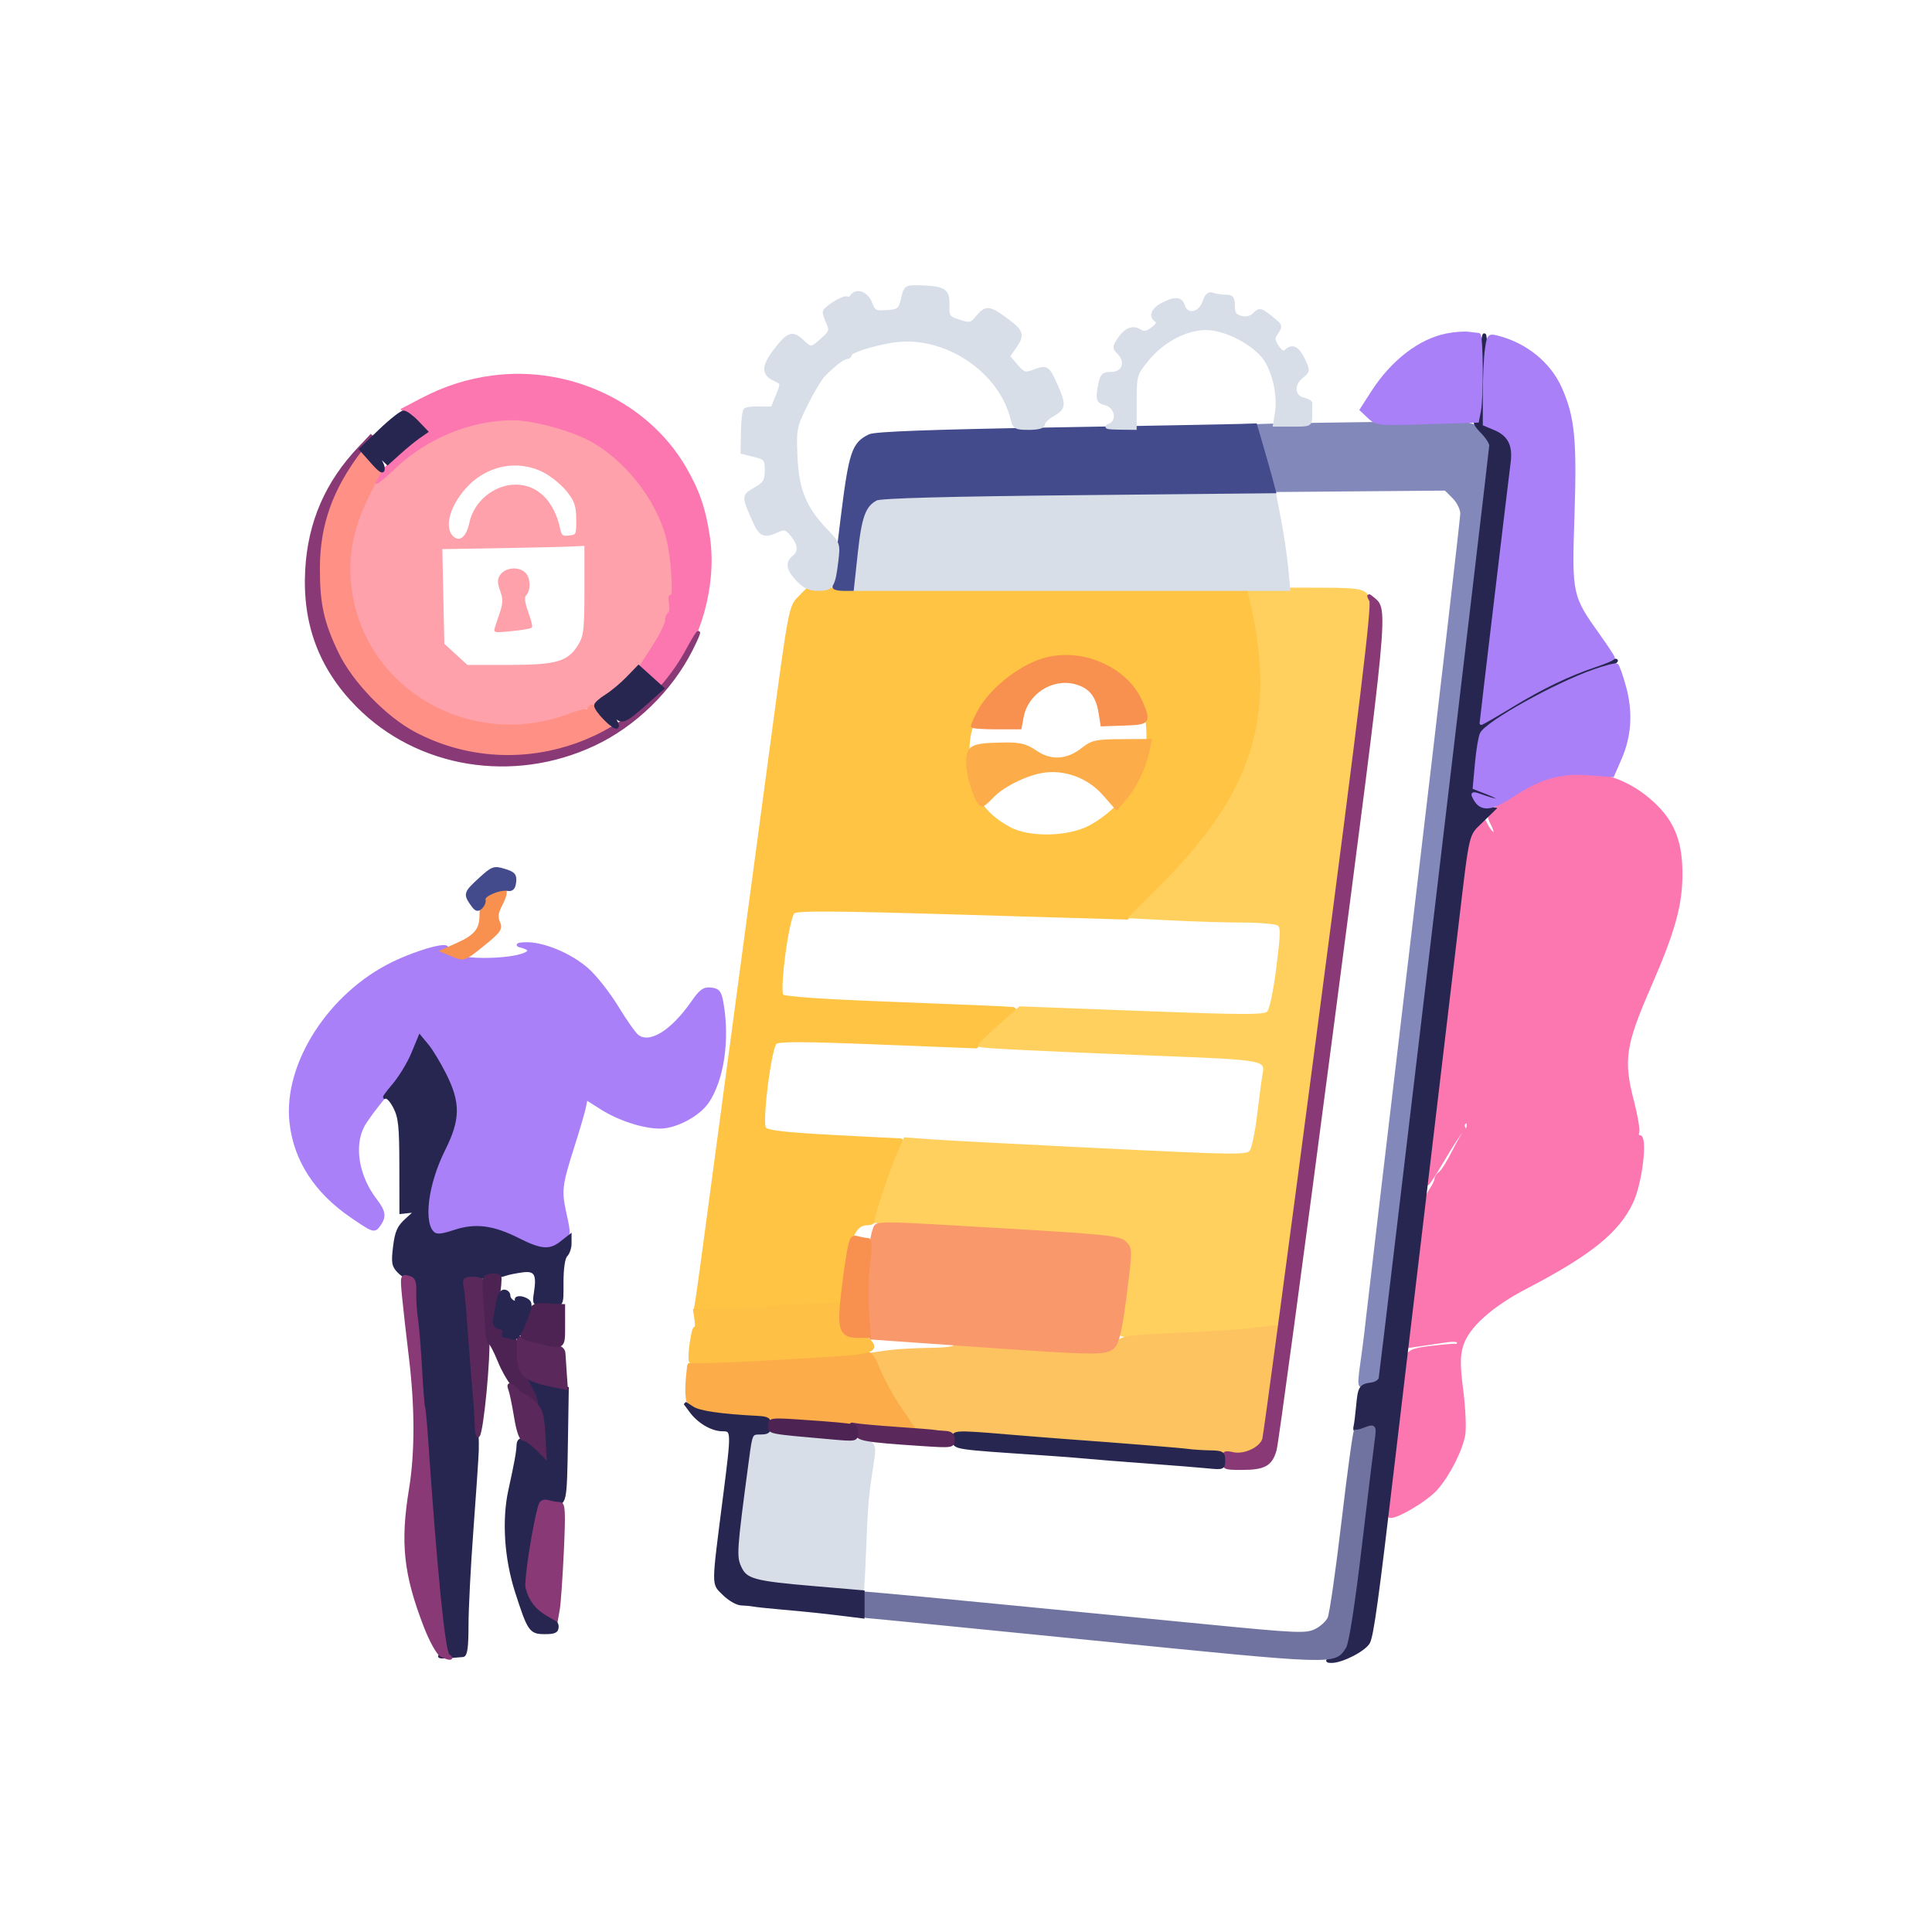 <?xml version="1.0" encoding="utf-8"?>
<!DOCTYPE svg PUBLIC "-//W3C//DTD SVG 20010904//EN" "http://www.w3.org/TR/2001/REC-SVG-20010904/DTD/svg10.dtd">
<svg version="1.0" xmlns="http://www.w3.org/2000/svg" width="600pt" height="600pt" viewBox="0 0 600 600" style="background-color:#FFFFFF" preserveAspectRatio="xMidYMid meet">
<g fill="#FFC444FF" stroke="#FFC444FF">
<path d="M 248.133 185.750 C 245.499 188.420 245.269 189.628 240.197 227.500 C 237.325 248.950 233.423 277.975 231.528 292.000 C 229.633 306.025 225.595 336.175 222.556 359.000 C 219.517 381.825 216.778 401.963 216.470 403.750 L 215.909 407.000 221.705 407.012 C 224.892 407.018 235.020 406.486 244.211 405.828 L 260.922 404.632 261.428 402.066 C 261.707 400.655 262.407 395.927 262.984 391.561 C 264.104 383.081 265.847 380.000 269.523 380.000 C 271.373 380.000 272.011 379.021 273.409 374.038 C 274.329 370.759 276.388 364.909 277.984 361.038 C 280.342 355.321 280.600 354.000 279.358 354.000 C 278.517 354.000 268.980 353.521 258.164 352.935 C 243.658 352.149 238.220 351.509 237.432 350.493 C 236.108 348.786 239.024 325.576 240.783 323.817 C 241.664 322.936 249.329 322.950 272.561 323.872 L 303.178 325.088 309.787 319.294 C 314.990 314.732 315.981 313.442 314.448 313.225 C 313.376 313.074 297.086 312.374 278.246 311.671 C 255.922 310.837 243.601 310.001 242.871 309.271 C 241.476 307.876 244.505 285.152 246.336 283.269 C 247.283 282.295 258.216 282.356 298.787 283.562 L 350.041 285.085 355.142 280.792 C 357.947 278.432 363.311 273.028 367.061 268.785 C 390.656 242.083 396.115 221.778 388.849 187.750 L 387.834 183.000 319.340 183.000 L 250.846 183.000 248.133 185.750 M 340.142 205.161 C 345.174 206.668 351.499 212.134 354.255 217.357 C 357.331 223.188 357.295 233.630 354.175 240.500 C 351.320 246.787 344.981 253.385 338.500 256.815 C 331.779 260.372 319.656 260.619 313.500 257.324 C 304.572 252.545 300.537 245.593 300.545 235.000 C 300.549 228.848 301.022 226.602 303.176 222.500 C 307.524 214.217 315.425 207.553 324.000 204.935 C 327.847 203.761 335.842 203.872 340.142 205.161 "/></g>
<g fill="#FFD05EFF" stroke="#FFD05EFF">
<path d="M 388.330 185.250 C 394.185 209.344 392.865 227.528 383.995 244.967 C 379.241 254.316 371.276 264.724 361.059 274.941 L 351.294 284.706 363.897 285.349 C 370.829 285.703 380.775 286.001 386.000 286.011 C 391.225 286.022 396.162 286.450 396.972 286.962 C 398.267 287.780 398.254 289.418 396.866 300.516 C 395.920 308.086 394.730 313.692 393.894 314.519 C 392.709 315.692 386.826 315.684 354.657 314.467 L 316.813 313.036 310.412 318.690 C 306.892 321.800 304.145 324.478 304.308 324.641 C 304.714 325.048 322.730 325.942 359.826 327.398 C 393.490 328.719 393.505 328.722 392.539 334.000 C 392.287 335.375 391.559 340.875 390.921 346.223 C 390.282 351.571 389.206 356.704 388.529 357.630 C 387.377 359.205 384.430 359.173 342.399 357.125 C 317.705 355.922 293.798 354.665 289.273 354.333 L 281.045 353.729 278.936 358.614 C 276.320 364.674 271.637 378.990 272.134 379.411 C 272.335 379.582 289.365 380.687 309.977 381.866 C 344.040 383.814 347.630 384.185 349.387 385.943 C 351.272 387.828 351.279 388.185 349.660 400.325 C 348.747 407.172 348.000 413.331 348.000 414.011 C 348.000 414.968 351.351 415.103 362.750 414.606 C 390.801 413.384 398.936 412.323 397.541 410.067 C 397.223 409.552 397.393 407.188 397.919 404.815 C 398.445 402.442 400.466 388.350 402.410 373.500 C 404.355 358.650 410.472 312.075 416.005 270.000 C 421.538 227.925 426.123 192.041 426.194 190.257 C 426.269 188.373 425.563 186.174 424.507 185.007 C 422.820 183.144 421.442 183.000 405.237 183.000 L 387.783 183.000 388.330 185.250 "/></g>
<g fill="#FC77B0FF" stroke="#FC77B0FF">
<path d="M 482.000 240.885 C 477.382 242.387 470.534 246.214 466.256 249.682 C 462.053 253.091 462.027 253.152 463.532 256.062 C 464.368 257.678 464.606 259.000 464.061 259.000 C 463.516 259.000 462.559 258.044 461.933 256.875 L 460.796 254.750 458.328 257.217 C 455.955 259.591 455.614 261.745 449.430 313.509 C 445.893 343.112 443.136 367.469 443.303 367.636 C 443.470 367.804 445.833 364.137 448.554 359.488 C 451.274 354.840 453.864 351.028 454.309 351.018 C 454.754 351.008 454.859 350.581 454.543 350.069 C 454.226 349.557 454.425 348.856 454.984 348.510 C 455.543 348.165 456.000 348.557 456.000 349.382 C 456.000 350.207 455.609 351.124 455.130 351.420 C 454.652 351.715 452.969 354.554 451.390 357.729 C 449.812 360.903 447.954 363.860 447.260 364.300 C 446.567 364.740 446.000 365.570 446.000 366.145 C 446.000 366.721 445.173 368.386 444.163 369.846 C 442.786 371.834 441.768 377.391 440.101 392.000 C 438.878 402.725 437.620 413.012 437.306 414.860 L 436.736 418.220 440.868 417.610 C 443.141 417.275 446.800 416.735 449.000 416.412 C 451.576 416.034 453.000 416.212 453.000 416.912 C 453.000 417.510 452.663 417.921 452.250 417.825 C 451.838 417.729 448.427 418.010 444.672 418.450 C 439.052 419.108 437.695 419.626 437.003 421.375 C 435.784 424.458 430.672 470.005 431.457 470.790 C 432.576 471.909 442.840 465.947 446.009 462.337 C 449.767 458.057 453.624 450.523 454.530 445.690 C 454.912 443.656 454.651 437.497 453.951 432.004 C 452.933 424.011 452.927 421.186 453.923 417.861 C 455.680 411.999 462.928 405.463 474.140 399.631 C 493.867 389.370 502.610 382.277 506.793 373.141 C 509.568 367.080 511.224 353.000 509.163 353.000 C 508.558 353.000 508.295 352.395 508.579 351.656 C 508.862 350.916 508.125 346.572 506.941 342.002 C 503.636 329.255 504.337 324.514 512.189 306.500 C 519.766 289.115 522.000 281.114 522.000 271.364 C 522.000 261.981 519.796 255.954 514.388 250.546 C 507.900 244.058 500.107 240.568 491.500 240.295 C 487.650 240.172 483.375 240.438 482.000 240.885 "/></g>
<g fill="#FEA1ABFF" stroke="#FEA1ABFF">
<path d="M 148.131 131.541 C 138.145 133.708 129.844 138.133 122.072 145.432 C 118.226 149.044 115.293 152.000 115.554 152.000 C 115.815 152.000 114.882 153.733 113.480 155.851 C 112.031 158.041 110.233 163.107 109.310 167.601 C 106.080 183.328 110.879 199.040 122.449 210.627 C 143.293 231.498 177.147 230.185 197.643 207.712 C 204.048 200.689 206.582 195.522 208.167 186.250 C 212.415 161.407 194.992 136.921 169.174 131.449 C 161.025 129.722 156.420 129.742 148.131 131.541 M 182.000 183.132 C 182.000 195.555 181.756 197.658 179.984 200.526 C 176.654 205.914 172.980 207.000 158.084 207.000 L 144.971 207.000 141.235 203.579 L 137.500 200.159 137.178 185.103 L 136.857 170.047 154.678 169.749 C 164.480 169.585 174.638 169.349 177.250 169.225 L 182.000 169.000 182.000 183.132 M 168.980 146.250 C 171.402 147.488 174.742 150.207 176.402 152.293 C 178.866 155.391 179.427 157.040 179.460 161.293 C 179.498 166.225 179.357 166.517 176.785 166.813 C 174.509 167.075 173.973 166.671 173.474 164.313 C 171.710 155.989 166.746 151.011 160.200 151.004 C 153.705 150.996 147.590 156.012 146.254 162.440 C 145.293 167.066 142.917 169.006 140.584 167.070 C 137.317 164.358 138.903 157.457 144.174 151.454 C 150.648 144.081 160.634 141.986 168.980 146.250 "/></g>
<g fill="#A980F8FF" stroke="#A980F8FF">
<path d="M 161.500 293.713 C 168.395 295.372 161.554 297.986 150.297 297.994 C 142.979 298.000 137.578 296.492 138.658 294.744 C 139.948 292.657 130.142 295.280 122.111 299.171 C 102.488 308.677 88.501 330.380 90.384 348.399 C 91.609 360.119 98.001 370.055 109.271 377.755 C 115.921 382.299 116.232 382.403 117.590 380.547 C 119.565 377.845 119.364 376.344 116.531 372.629 C 110.989 365.364 109.404 355.991 112.653 349.700 C 113.562 347.940 116.788 343.575 119.823 340.000 C 122.858 336.425 126.525 330.895 127.973 327.711 L 130.606 321.923 133.850 326.440 C 142.356 338.285 143.329 345.886 137.765 357.024 C 132.389 367.784 130.892 380.005 134.575 383.062 C 135.589 383.904 137.218 383.756 141.082 382.473 C 147.621 380.301 153.047 380.985 160.959 384.979 C 168.105 388.587 171.051 388.756 174.381 385.750 C 176.864 383.508 176.868 383.476 175.446 377.000 C 173.841 369.692 174.027 368.159 178.057 355.500 C 179.633 350.550 181.170 345.276 181.473 343.779 L 182.023 341.059 186.762 344.064 C 192.239 347.539 199.789 350.000 204.970 350.000 C 209.918 350.000 217.019 346.199 219.751 342.088 C 224.397 335.098 226.174 322.824 224.181 311.500 C 223.588 308.134 223.056 307.451 220.826 307.192 C 218.673 306.942 217.614 307.693 215.183 311.192 C 208.673 320.565 201.737 324.787 197.864 321.735 C 196.964 321.026 194.129 316.989 191.564 312.764 C 188.999 308.539 184.851 303.278 182.347 301.074 C 177.130 296.482 168.630 292.947 163.212 293.116 C 161.095 293.182 160.359 293.439 161.500 293.713 "/></g>
<g fill="#D7DEE8FF" stroke="#D7DEE8FF">
<path d="M 298.328 153.959 C 273.863 154.485 273.089 154.564 270.730 156.781 C 268.095 159.260 266.481 165.192 265.436 176.250 L 264.798 183.000 332.500 183.000 L 400.202 183.000 399.557 176.250 C 399.202 172.538 398.195 165.788 397.319 161.250 L 395.726 153.000 359.613 153.209 C 339.751 153.324 312.173 153.661 298.328 153.959 "/></g>
<g fill="#FDC360FF" stroke="#FDC360FF">
<path d="M 388.000 413.013 C 384.425 413.425 374.086 414.085 365.025 414.479 C 349.366 415.159 348.439 415.314 346.322 417.597 C 344.591 419.465 343.069 420.000 339.485 420.000 C 335.134 420.000 311.127 418.496 300.737 417.572 C 297.963 417.325 296.213 417.535 296.546 418.074 C 296.878 418.611 293.627 419.037 288.809 419.088 C 284.239 419.136 278.383 419.473 275.795 419.838 L 271.090 420.500 273.512 426.443 C 276.036 432.637 282.618 442.949 284.445 443.572 C 286.169 444.160 377.012 451.003 383.076 451.001 C 391.678 450.999 392.349 449.835 394.895 430.500 C 397.371 411.706 397.359 411.962 395.750 412.131 C 395.063 412.204 391.575 412.600 388.000 413.013 "/></g>
<g fill="#8288BAFF" stroke="#8288BAFF">
<path d="M 412.750 131.749 C 400.238 131.908 390.017 132.142 390.037 132.269 C 390.058 132.396 391.338 136.956 392.883 142.402 L 395.692 152.304 422.323 152.084 L 448.954 151.863 451.477 154.386 C 452.888 155.797 454.000 158.062 454.000 159.525 C 454.000 160.963 447.500 216.896 439.556 283.820 C 431.612 350.744 424.902 407.525 424.645 410.000 C 424.388 412.475 423.913 416.413 423.589 418.750 C 421.832 431.431 421.778 430.765 424.525 430.240 C 427.113 429.745 428.254 428.588 428.705 426.000 C 428.849 425.175 436.659 360.150 446.061 281.500 C 461.088 155.788 462.991 138.200 461.797 136.014 C 459.566 131.929 456.424 131.010 445.500 131.245 C 440.000 131.364 425.263 131.590 412.750 131.749 "/></g>
<g fill="#272650FF" stroke="#272650FF">
<path d="M 128.153 327.344 C 126.924 330.309 124.249 334.689 122.209 337.076 C 120.169 339.464 118.988 341.118 119.585 340.752 C 120.207 340.370 121.488 341.668 122.585 343.793 C 124.209 346.938 124.503 349.700 124.521 362.000 L 124.543 376.500 127.021 376.227 C 129.464 375.958 129.454 375.995 126.379 378.727 C 123.831 380.991 123.131 382.545 122.565 387.186 C 121.961 392.141 122.137 393.137 123.936 394.936 C 125.071 396.071 126.653 397.000 127.451 397.000 C 128.511 397.000 128.869 398.146 128.780 401.250 C 128.713 403.588 128.945 407.300 129.296 409.500 C 129.647 411.700 130.222 418.675 130.574 425.000 C 130.925 431.325 131.346 436.725 131.509 437.000 C 131.671 437.275 132.083 441.550 132.423 446.500 C 133.324 459.597 134.895 479.229 136.501 497.470 C 137.504 508.866 137.596 513.631 136.823 514.109 C 135.887 514.688 137.156 514.688 143.750 514.110 C 144.652 514.031 145.000 511.424 145.002 504.750 C 145.003 499.663 145.676 486.500 146.497 475.500 C 147.319 464.500 148.081 453.250 148.190 450.500 C 148.386 445.555 147.290 427.834 146.490 423.000 C 146.262 421.625 145.803 416.000 145.471 410.500 C 145.138 405.000 144.640 399.713 144.365 398.750 C 143.967 397.358 144.544 396.960 147.183 396.805 C 154.140 396.397 155.544 396.241 157.000 395.714 C 157.825 395.415 160.144 394.942 162.154 394.664 C 166.346 394.082 167.262 395.611 166.295 401.573 C 165.796 404.645 165.985 405.016 168.119 405.152 C 174.959 405.590 174.500 406.084 174.500 398.283 C 174.500 393.881 174.983 390.625 175.750 389.855 C 176.438 389.165 177.000 387.532 177.000 386.227 L 177.000 383.855 174.365 385.927 C 170.794 388.736 168.012 388.539 160.959 384.979 C 153.047 380.985 147.621 380.301 141.082 382.473 C 137.218 383.756 135.589 383.904 134.575 383.062 C 130.892 380.005 132.389 367.784 137.765 357.024 C 142.495 347.556 142.564 342.559 138.089 333.666 C 136.383 330.275 133.952 326.252 132.687 324.727 L 130.387 321.953 128.153 327.344 "/></g>
<g fill="#272650FF" stroke="#272650FF">
<path d="M 459.850 117.167 C 459.621 125.779 459.109 130.464 458.370 130.710 C 457.733 130.922 458.496 132.343 460.120 133.966 C 461.704 135.550 463.000 137.514 463.000 138.330 C 463.000 139.616 429.294 423.998 428.667 428.000 C 428.538 428.825 427.322 429.651 425.966 429.836 C 422.528 430.305 422.185 430.838 421.670 436.500 C 421.421 439.250 421.055 442.175 420.858 443.000 C 420.479 444.588 421.072 444.664 424.855 443.514 C 427.108 442.830 427.183 442.965 426.591 446.649 C 426.251 448.767 424.426 463.652 422.535 479.726 C 420.644 495.800 418.613 509.854 418.023 510.957 C 417.433 512.060 415.724 513.628 414.225 514.441 C 411.934 515.684 411.819 515.923 413.500 515.938 C 416.713 515.967 423.739 512.356 424.980 510.037 C 426.109 507.928 427.710 496.320 432.503 455.500 C 433.859 443.950 436.096 425.050 437.473 413.500 C 438.851 401.950 440.191 390.700 440.451 388.500 C 442.159 374.068 450.484 303.873 452.548 286.500 C 455.966 257.729 455.561 259.424 460.063 255.055 L 464.014 251.220 461.536 250.598 C 460.173 250.256 458.588 249.099 458.015 248.028 C 457.004 246.140 457.102 246.125 461.142 247.550 C 466.696 249.510 467.522 248.437 462.100 246.307 L 457.845 244.636 458.529 236.568 C 458.905 232.131 459.444 228.119 459.726 227.653 C 461.586 224.577 484.232 212.181 494.803 208.451 C 501.616 206.047 504.358 204.281 499.500 205.425 C 493.052 206.944 479.436 213.146 469.950 218.884 C 458.929 225.551 459.426 225.767 460.974 215.000 C 461.488 211.425 462.623 202.200 463.497 194.500 C 464.371 186.800 466.206 171.455 467.576 160.401 C 470.390 137.675 470.196 136.015 464.392 133.247 L 460.738 131.505 461.233 117.752 C 461.505 110.189 461.384 104.000 460.964 104.000 C 460.544 104.000 460.043 109.925 459.850 117.167 "/></g>
<g fill="#F9986BFF" stroke="#F9986BFF">
<path d="M 271.553 381.723 C 269.948 385.904 268.664 403.909 269.565 409.595 L 270.500 415.500 301.500 417.678 C 341.068 420.457 343.514 420.486 345.796 418.204 C 347.136 416.864 348.054 412.784 349.416 402.103 C 351.196 388.155 351.195 387.751 349.371 385.941 C 347.709 384.292 343.619 383.855 312.847 382.042 C 270.710 379.559 272.378 379.572 271.553 381.723 "/></g>
<g fill="#434B8CFF" stroke="#434B8CFF">
<path d="M 326.000 133.258 C 289.130 133.889 271.751 134.535 270.090 135.337 C 264.960 137.813 264.096 140.442 261.496 161.514 C 260.139 172.506 259.023 181.838 259.015 182.250 C 259.007 182.663 260.277 183.000 261.837 183.000 L 264.674 183.000 265.891 171.750 C 267.126 160.331 268.369 156.943 272.047 154.975 C 273.429 154.235 293.845 153.685 334.923 153.281 L 395.751 152.682 394.801 149.091 C 394.279 147.116 392.966 142.463 391.883 138.750 L 389.915 132.000 384.708 132.171 C 381.843 132.265 355.425 132.754 326.000 133.258 "/></g>
<g fill="#A980F8FF" stroke="#A980F8FF">
<path d="M 461.634 108.654 C 461.285 111.198 461.000 117.437 461.000 122.518 L 461.000 131.757 464.077 133.032 C 468.720 134.955 470.370 138.142 469.635 143.768 C 468.949 149.023 460.000 224.112 460.000 224.613 C 460.000 224.787 464.116 222.422 469.146 219.357 C 478.926 213.399 487.293 209.380 495.750 206.579 C 498.638 205.622 501.000 204.595 501.000 204.297 C 501.000 203.998 498.946 200.875 496.434 197.356 C 487.755 185.193 487.655 184.724 488.471 160.081 C 489.249 136.603 488.557 129.568 484.594 120.630 C 481.158 112.882 473.735 106.875 464.884 104.678 C 462.403 104.063 462.235 104.268 461.634 108.654 "/></g>
<g fill="#D7DEE8FF" stroke="#D7DEE8FF">
<path d="M 280.317 92.750 C 279.499 96.232 279.151 96.521 275.454 96.796 C 271.824 97.066 271.372 96.824 270.323 94.046 C 269.170 90.991 265.840 89.832 264.490 92.016 C 264.144 92.575 263.524 92.824 263.110 92.568 C 262.110 91.950 256.000 95.705 256.000 96.938 C 256.000 97.470 256.509 99.023 257.131 100.388 C 258.130 102.580 257.925 103.167 255.381 105.404 C 251.877 108.484 251.895 108.482 249.230 106.000 C 246.097 103.081 244.841 103.478 240.853 108.651 C 236.912 113.760 236.847 116.154 240.604 117.865 C 242.977 118.947 243.000 119.065 241.519 122.609 C 240.683 124.608 240.000 126.390 240.000 126.569 C 240.000 126.748 238.220 126.823 236.044 126.736 C 233.868 126.650 231.775 126.892 231.392 127.275 C 231.009 127.658 230.651 130.788 230.598 134.230 L 230.500 140.488 234.250 141.420 C 237.745 142.289 238.000 142.606 238.000 146.078 C 238.000 149.271 237.503 150.096 234.515 151.859 C 230.750 154.080 230.752 154.009 234.172 161.750 C 236.149 166.224 237.317 166.724 241.424 164.853 C 243.618 163.853 244.197 164.013 245.937 166.103 C 248.337 168.984 248.527 171.318 246.500 173.000 C 244.303 174.823 244.653 176.812 247.747 180.090 C 249.804 182.269 251.409 183.000 254.140 183.000 C 258.340 183.000 258.918 182.107 259.864 174.161 C 260.486 168.937 260.413 168.732 256.413 164.564 C 249.913 157.791 247.571 151.996 247.152 141.651 C 246.809 133.192 246.950 132.487 250.333 125.651 C 252.279 121.718 254.745 117.600 255.813 116.500 C 258.894 113.327 261.939 111.000 263.011 111.000 C 263.555 111.000 264.000 110.621 264.000 110.158 C 264.000 109.154 270.728 106.976 277.000 105.950 C 293.029 103.328 310.662 114.792 314.377 130.250 C 314.976 132.743 315.458 133.000 319.519 133.000 C 322.434 133.000 324.002 132.563 324.006 131.750 C 324.010 131.063 325.360 129.733 327.006 128.797 C 330.546 126.782 330.656 125.738 327.972 119.669 C 325.481 114.038 325.071 113.770 321.188 115.235 C 318.321 116.317 317.893 116.186 315.603 113.521 L 313.123 110.636 315.062 107.913 C 317.817 104.043 317.484 102.913 312.503 99.250 C 307.200 95.350 306.185 95.261 303.538 98.467 C 301.654 100.747 301.226 100.845 297.868 99.759 C 294.460 98.657 294.244 98.339 294.368 94.604 C 294.517 90.122 293.149 89.287 285.349 89.100 C 281.350 89.004 281.167 89.137 280.317 92.750 "/></g>
<g fill="#FC77B0FF" stroke="#FC77B0FF">
<path d="M 153.161 117.084 C 145.284 118.096 138.178 120.364 130.855 124.205 L 125.211 127.166 128.855 130.592 L 132.500 134.018 129.500 136.195 C 125.707 138.948 118.147 146.841 116.767 149.488 C 116.190 150.594 118.610 148.743 122.145 145.372 C 132.242 135.746 145.905 130.067 159.090 130.017 C 165.920 129.992 178.748 133.603 184.753 137.242 C 196.311 144.247 205.675 157.284 207.922 169.500 C 209.166 176.259 209.560 186.214 208.546 185.266 C 208.095 184.845 207.953 185.748 208.229 187.274 C 208.506 188.799 208.342 190.289 207.866 190.583 C 207.390 190.877 207.000 191.922 207.000 192.904 C 207.000 193.886 205.165 197.529 202.923 200.998 L 198.845 207.307 201.991 210.403 L 205.136 213.500 207.996 210.125 C 217.179 199.284 222.092 181.753 220.027 167.193 C 218.758 158.243 216.771 152.422 212.492 145.122 C 200.916 125.370 176.925 114.033 153.161 117.084 "/></g>
<g fill="#D7DEE8FF" stroke="#D7DEE8FF">
<path d="M 232.594 450.000 C 232.218 452.838 231.689 457.487 231.420 460.330 C 231.150 463.174 230.499 468.200 229.972 471.500 C 228.402 481.342 228.722 485.575 231.250 488.424 C 233.519 490.980 234.355 491.165 249.500 492.463 C 256.902 493.097 267.498 494.250 267.737 494.446 C 267.868 494.554 268.205 488.534 268.487 481.071 C 269.001 467.468 269.305 464.038 270.870 454.220 C 271.778 448.521 271.418 447.876 267.131 447.511 C 265.684 447.388 261.575 447.009 258.000 446.669 C 254.425 446.329 247.400 445.778 242.389 445.445 L 233.279 444.839 232.594 450.000 "/></g>
<g fill="#7073A0FF" stroke="#7073A0FF">
<path d="M 423.500 443.945 C 422.400 444.388 421.263 444.617 420.974 444.454 C 420.685 444.292 418.967 456.769 417.156 472.182 C 415.345 487.594 413.382 501.262 412.793 502.554 C 412.205 503.846 410.285 505.586 408.527 506.420 C 405.609 507.805 402.721 507.682 375.415 505.014 C 358.962 503.406 343.025 501.854 340.000 501.565 C 336.975 501.276 323.025 499.920 309.000 498.551 C 294.975 497.183 280.013 495.762 275.750 495.394 L 268.000 494.724 268.000 498.362 C 268.000 500.363 268.485 502.000 269.078 502.000 C 269.671 502.000 301.721 505.163 340.299 509.030 C 415.371 516.554 414.303 516.519 417.570 511.533 C 418.449 510.192 420.305 498.212 422.465 479.937 C 424.379 463.746 426.187 448.813 426.484 446.750 C 427.046 442.844 426.803 442.616 423.500 443.945 "/></g>
<g fill="#FF9085FF" stroke="#FF9085FF">
<path d="M 108.113 145.460 C 101.825 155.835 99.726 162.526 99.205 173.855 C 98.630 186.351 99.877 192.832 104.813 203.000 C 116.123 226.299 144.209 239.277 171.000 233.584 C 177.574 232.187 188.303 227.946 189.270 226.362 C 189.560 225.888 188.477 223.925 186.864 222.000 C 184.443 219.110 183.766 218.762 182.981 220.000 C 182.458 220.825 182.024 221.206 182.015 220.846 C 182.007 220.486 179.781 221.035 177.069 222.066 C 146.735 233.592 113.616 215.106 108.871 184.000 C 107.320 173.832 108.950 164.414 114.027 154.204 L 117.858 146.500 115.593 143.555 C 114.347 141.935 112.902 140.467 112.382 140.294 C 111.861 140.120 109.941 142.445 108.113 145.460 "/></g>
<g fill="#A980F8FF" stroke="#A980F8FF">
<path d="M 494.948 208.401 C 482.934 212.639 461.916 224.372 460.103 227.852 C 459.631 228.758 458.934 232.907 458.554 237.071 L 457.863 244.643 462.109 246.311 C 467.525 248.438 466.690 249.508 461.142 247.550 C 457.102 246.125 457.004 246.140 458.015 248.028 C 459.956 251.654 463.155 251.411 469.549 247.152 C 478.148 241.425 484.507 239.598 493.485 240.277 L 500.826 240.833 503.077 235.666 C 506.174 228.558 506.645 221.285 504.515 213.419 C 503.556 209.876 502.462 206.785 502.083 206.552 C 501.705 206.318 498.494 207.150 494.948 208.401 "/></g>
<g fill="#FCAC49FF" stroke="#FCAC49FF">
<path d="M 263.000 420.538 C 262.175 420.706 250.813 421.393 237.750 422.065 C 224.688 422.737 213.968 423.560 213.930 423.893 C 212.627 435.109 213.250 437.481 217.742 438.405 C 219.259 438.717 232.875 439.877 248.000 440.983 C 263.125 442.089 277.430 443.251 279.789 443.564 L 284.079 444.134 279.715 437.761 C 277.315 434.256 274.290 428.825 272.992 425.694 C 270.822 420.458 270.385 420.009 267.566 420.116 C 265.880 420.180 263.825 420.370 263.000 420.538 "/></g>
<g fill="#893976FF" stroke="#893976FF">
<path d="M 425.736 186.500 C 426.545 188.022 422.773 219.178 409.969 316.743 C 400.713 387.277 392.851 445.894 392.499 447.004 C 391.585 449.882 386.491 452.267 382.927 451.484 C 380.281 450.903 380.000 451.089 380.000 453.421 C 380.000 455.884 380.250 456.000 385.566 456.000 C 392.642 456.000 394.676 454.873 395.975 450.234 C 396.550 448.180 404.452 389.617 413.536 320.094 C 430.948 186.832 430.698 189.469 426.285 185.830 C 424.859 184.654 424.795 184.731 425.736 186.500 "/></g>
<g fill="#D7DEE8FF" stroke="#D7DEE8FF">
<path d="M 373.889 93.888 C 372.597 97.596 368.547 98.300 367.500 95.000 C 366.740 92.605 364.919 92.473 360.950 94.526 C 357.925 96.090 357.119 98.337 359.136 99.584 C 359.889 100.050 359.490 100.876 357.952 102.036 C 356.209 103.351 355.212 103.525 353.948 102.736 C 351.749 101.362 349.513 102.288 347.461 105.420 C 345.943 107.735 345.939 108.081 347.402 109.545 C 350.270 112.413 348.945 116.000 345.018 116.000 C 342.718 116.000 342.144 116.528 341.625 119.125 C 340.643 124.034 340.842 124.744 343.381 125.381 C 346.709 126.216 347.573 130.825 344.626 132.015 C 343.007 132.669 343.691 132.888 347.500 132.936 L 352.500 132.999 352.514 124.641 C 352.527 116.441 352.600 116.194 356.354 111.612 C 361.134 105.780 368.299 102.000 374.577 102.000 C 380.553 102.000 389.596 106.700 392.879 111.513 C 395.723 115.681 397.297 123.076 396.443 128.250 L 395.824 132.000 401.412 132.000 C 406.954 132.000 407.000 131.975 407.000 129.000 C 407.000 127.350 407.027 125.663 407.059 125.250 C 407.091 124.838 406.079 124.257 404.809 123.959 C 401.584 123.203 401.230 119.444 404.160 117.071 C 406.427 115.236 406.437 115.141 404.750 111.602 C 403.012 107.958 401.266 107.134 399.349 109.051 C 398.614 109.786 397.821 109.375 396.712 107.683 C 395.338 105.587 395.314 104.996 396.532 103.258 C 397.761 101.503 397.722 101.075 396.218 99.832 C 391.504 95.934 391.284 95.859 389.576 97.566 C 388.500 98.642 387.096 98.990 385.470 98.582 C 383.534 98.096 383.000 97.317 383.000 94.981 C 383.000 92.495 382.599 92.000 380.582 92.000 C 379.252 92.000 377.446 91.725 376.569 91.388 C 375.421 90.948 374.670 91.649 373.889 93.888 "/></g>
<g fill="#A980F8FF" stroke="#A980F8FF">
<path d="M 449.326 104.045 C 440.909 105.708 432.400 112.277 426.236 121.870 L 422.785 127.240 425.143 129.480 C 427.427 131.651 427.983 131.706 443.149 131.241 L 458.798 130.762 459.399 127.756 C 460.263 123.437 460.141 104.016 459.250 103.918 C 458.838 103.873 457.375 103.697 456.000 103.528 C 454.625 103.359 451.622 103.591 449.326 104.045 "/></g>
<g fill="#FEC045FF" stroke="#FEC045FF">
<path d="M 241.000 406.031 C 236.875 406.420 229.511 406.797 224.637 406.869 L 215.773 407.000 216.206 409.947 C 216.443 411.568 216.331 412.704 215.955 412.472 C 215.191 412.000 213.784 422.117 214.512 422.846 C 214.967 423.301 250.996 421.511 264.250 420.376 C 270.991 419.798 272.364 418.764 269.800 416.200 C 269.140 415.540 267.395 415.000 265.922 415.000 C 262.450 415.000 260.800 412.914 260.800 408.527 L 260.800 405.000 254.650 405.162 C 251.268 405.251 245.125 405.642 241.000 406.031 "/></g>
<g fill="#272650FF" stroke="#272650FF">
<path d="M 165.852 433.145 C 167.680 436.840 168.575 440.487 168.851 445.373 L 169.245 452.336 166.577 449.668 C 163.516 446.606 161.034 446.203 160.926 448.750 C 160.825 451.122 160.271 454.175 158.362 462.872 C 156.340 472.091 157.123 484.000 160.430 494.284 C 164.300 506.322 164.766 507.000 169.161 507.000 C 172.279 507.000 173.000 506.640 173.000 505.082 C 173.000 503.988 171.575 502.282 169.687 501.116 C 166.585 499.198 164.975 496.974 163.608 492.713 C 163.292 491.729 163.949 486.104 165.066 480.213 C 167.935 465.090 167.588 465.832 171.444 466.555 C 175.577 467.331 175.559 467.409 175.890 446.818 L 176.140 431.196 171.318 430.162 C 168.666 429.593 165.765 428.847 164.871 428.504 C 163.584 428.010 163.788 428.974 165.852 433.145 "/></g>
<g fill="#272650FF" stroke="#272650FF">
<path d="M 214.623 438.310 C 217.088 441.622 221.176 444.000 224.404 444.000 C 227.630 444.000 227.643 444.399 225.080 464.500 C 221.375 493.558 221.392 491.546 224.827 494.981 C 226.488 496.641 228.893 498.034 230.173 498.077 C 231.453 498.119 233.175 498.284 234.000 498.444 C 234.825 498.604 238.875 499.030 243.000 499.390 C 250.778 500.069 255.819 500.603 263.500 501.561 L 268.000 502.123 268.000 498.252 L 268.000 494.381 253.250 493.120 C 233.956 491.470 231.607 490.832 229.740 486.741 C 228.195 483.358 228.324 481.536 232.104 453.250 C 233.197 445.069 233.231 445.000 236.103 445.000 C 238.458 445.000 239.000 444.570 239.000 442.704 C 239.000 440.753 238.437 440.379 235.250 440.212 C 223.828 439.612 217.238 438.661 215.123 437.308 L 212.747 435.788 214.623 438.310 "/></g>
<g fill="#FCAC49FF" stroke="#FCAC49FF">
<path d="M 336.302 232.635 C 331.521 236.434 326.369 236.770 321.706 233.589 C 318.568 231.448 316.837 231.017 311.706 231.100 C 301.515 231.263 300.490 231.826 300.557 237.219 C 300.611 241.574 303.526 250.000 304.978 250.000 C 305.348 250.000 306.742 248.830 308.076 247.401 C 311.220 244.031 318.386 240.428 323.713 239.539 C 330.609 238.389 338.046 241.109 342.813 246.525 L 346.788 251.041 349.552 247.770 C 352.610 244.152 355.435 238.231 356.478 233.250 L 357.159 230.000 348.329 230.047 C 340.417 230.089 339.168 230.358 336.302 232.635 "/></g>
<g fill="#F8914FFF" stroke="#F8914FFF">
<path d="M 323.994 204.934 C 316.271 207.283 307.397 214.478 303.917 221.210 C 302.863 223.251 302.000 225.163 302.000 225.460 C 302.000 225.757 305.325 226.000 309.389 226.000 L 316.777 226.000 317.415 222.601 C 318.825 215.086 326.735 210.044 334.033 212.009 C 338.550 213.225 340.802 215.965 341.658 221.286 L 342.267 225.071 349.133 224.835 C 356.751 224.573 356.982 224.286 354.447 218.218 C 349.986 207.539 335.789 201.346 323.994 204.934 "/></g>
<g fill="#893976FF" stroke="#893976FF">
<path d="M 125.375 402.807 C 125.733 406.488 126.681 414.900 127.482 421.500 C 129.358 436.969 129.370 451.204 127.514 462.500 C 124.779 479.144 125.812 488.799 132.064 505.010 C 133.761 509.410 135.986 513.457 137.009 514.005 C 139.244 515.201 141.045 515.315 139.198 514.143 C 137.788 513.249 135.318 488.589 132.423 446.500 C 132.083 441.550 131.671 437.275 131.509 437.000 C 131.346 436.725 130.925 431.325 130.574 425.000 C 130.222 418.675 129.647 411.700 129.296 409.500 C 128.945 407.300 128.711 403.634 128.776 401.353 C 128.874 397.936 128.527 397.110 126.809 396.660 C 124.803 396.136 124.748 396.371 125.375 402.807 "/></g>
<g fill="#893976FF" stroke="#893976FF">
<path d="M 111.667 139.145 C 101.441 149.936 96.098 162.280 95.283 177.001 C 94.361 193.650 99.501 207.413 111.000 219.080 C 129.756 238.110 159.323 242.950 184.500 231.111 C 197.076 225.198 208.267 214.300 214.602 201.798 C 218.184 194.729 217.452 194.577 213.664 201.603 C 197.209 232.128 159.116 243.862 128.686 227.780 C 119.602 222.979 109.072 212.076 104.673 202.916 C 100.079 193.351 98.818 187.604 98.846 176.371 C 98.880 162.827 102.864 151.681 111.918 139.800 L 115.500 135.100 111.667 139.145 "/></g>
<g fill="#272650FF" stroke="#272650FF">
<path d="M 296.180 447.250 C 296.527 449.690 295.975 449.606 324.000 451.476 C 329.225 451.824 335.300 452.293 337.500 452.518 C 339.700 452.742 348.025 453.404 356.000 453.988 C 363.975 454.572 372.638 455.266 375.250 455.530 C 379.781 455.989 380.000 455.896 380.000 453.506 C 380.000 451.237 379.597 450.992 375.750 450.918 C 373.413 450.873 370.375 450.677 369.000 450.482 C 366.687 450.155 348.031 448.647 331.500 447.450 C 327.650 447.171 319.325 446.510 313.000 445.980 C 296.061 444.562 295.801 444.581 296.180 447.250 "/></g>
<g fill="#893976FF" stroke="#893976FF">
<path d="M 167.646 467.659 C 165.885 473.582 163.186 491.006 163.710 493.066 C 164.641 496.729 166.589 499.326 169.847 501.251 L 172.781 502.983 173.353 499.742 C 173.667 497.959 174.232 489.863 174.607 481.750 C 175.175 469.477 175.055 466.998 173.895 466.986 C 173.128 466.979 171.531 466.713 170.346 466.395 C 168.804 465.981 168.037 466.340 167.646 467.659 "/></g>
<g fill="#F8914FFF" stroke="#F8914FFF">
<path d="M 263.187 390.697 C 262.565 394.463 261.755 400.786 261.387 404.749 C 260.605 413.162 261.538 415.000 266.591 415.000 L 269.937 415.000 269.381 407.250 C 269.075 402.988 269.232 396.238 269.731 392.250 C 270.362 387.206 270.313 384.996 269.569 384.986 C 268.981 384.979 267.559 384.720 266.409 384.411 C 264.507 383.901 264.215 384.470 263.187 390.697 "/></g>
<g fill="#5A285BFF" stroke="#5A285BFF">
<path d="M 144.434 399.250 C 144.694 400.488 145.127 404.650 145.398 408.500 C 146.011 417.229 147.192 432.187 147.507 435.220 C 147.638 436.474 147.802 439.488 147.872 441.917 C 147.943 444.346 148.228 446.105 148.506 445.827 C 149.700 444.634 151.956 420.939 151.442 415.000 C 150.663 405.992 150.149 399.728 150.068 398.250 C 150.029 397.541 148.693 397.000 146.981 397.000 C 144.377 397.000 144.027 397.309 144.434 399.250 "/></g>
<g fill="#4D2353FF" stroke="#4D2353FF">
<path d="M 150.587 396.860 C 150.294 397.333 150.247 399.920 150.481 402.610 C 150.716 405.299 151.009 409.638 151.133 412.250 C 151.256 414.863 151.675 417.000 152.063 417.000 C 152.450 417.000 153.796 419.534 155.053 422.631 C 157.293 428.151 161.270 433.500 163.133 433.500 C 163.650 433.500 164.482 434.162 164.982 434.971 C 165.482 435.780 166.170 436.163 166.511 435.822 C 166.852 435.481 165.775 432.794 164.117 429.851 C 162.336 426.691 161.001 422.748 160.854 420.220 C 160.649 416.693 160.201 415.838 158.310 415.363 C 157.047 415.046 156.281 414.354 156.608 413.826 C 156.934 413.298 156.327 412.637 155.259 412.357 C 153.420 411.877 153.379 411.453 154.483 404.416 C 155.124 400.327 155.428 396.761 155.158 396.491 C 154.347 395.680 151.157 395.937 150.587 396.860 "/></g>
<g fill="#272650FF" stroke="#272650FF">
<path d="M 194.915 210.598 C 193.037 212.542 190.038 215.039 188.250 216.148 C 186.463 217.256 185.000 218.569 185.000 219.066 C 185.000 220.646 190.803 226.530 191.588 225.745 C 192.002 225.331 191.364 223.952 190.171 222.682 C 188.977 221.411 188.000 220.038 188.000 219.630 C 188.000 219.222 189.046 220.105 190.325 221.592 C 193.033 224.740 193.606 224.550 200.895 218.093 L 205.763 213.781 202.046 210.423 L 198.329 207.065 194.915 210.598 "/></g>
<g fill="#5A285BFF" stroke="#5A285BFF">
<path d="M 161.000 419.733 C 161.000 426.986 162.624 428.483 172.671 430.491 L 175.842 431.124 175.537 426.812 C 175.369 424.440 175.180 421.564 175.116 420.420 C 175.019 418.678 173.862 418.096 168.000 416.837 L 161.000 415.334 161.000 419.733 "/></g>
<g fill="#272650FF" stroke="#272650FF">
<path d="M 118.049 133.750 L 112.044 139.500 115.522 143.417 C 118.178 146.408 119.000 146.893 119.000 145.471 C 119.000 144.447 117.773 142.235 116.273 140.555 L 113.546 137.500 116.955 140.702 L 120.365 143.903 123.932 140.682 C 125.895 138.910 128.603 136.689 129.951 135.745 L 132.403 134.030 129.514 131.015 C 127.926 129.357 126.047 128.000 125.340 128.000 C 124.632 128.000 121.351 130.588 118.049 133.750 "/></g>
<g fill="#FEA1ABFF" stroke="#FEA1ABFF">
<path d="M 155.945 178.566 C 154.915 179.808 154.891 180.810 155.832 183.413 C 156.793 186.069 156.731 187.510 155.510 190.973 C 154.679 193.326 154.000 195.462 154.000 195.720 C 154.000 196.158 164.196 195.044 164.761 194.543 C 164.904 194.416 164.333 192.361 163.491 189.975 C 162.452 187.029 162.288 185.312 162.981 184.619 C 164.367 183.233 164.267 179.667 162.800 178.200 C 161.114 176.514 157.488 176.707 155.945 178.566 "/></g>
<g fill="#4D2353FF" stroke="#4D2353FF">
<path d="M 163.775 408.787 C 160.921 414.931 161.044 415.282 166.500 416.600 C 175.180 418.697 175.000 418.800 174.998 411.750 L 174.996 405.500 170.248 405.287 C 165.671 405.081 165.438 405.207 163.775 408.787 "/></g>
<g fill="#5A285BFF" stroke="#5A285BFF">
<path d="M 264.750 442.593 C 265.438 442.908 266.000 443.977 266.000 444.968 C 266.000 446.965 268.483 447.408 286.250 448.580 C 295.708 449.204 296.000 449.160 296.000 447.111 C 296.000 445.559 295.338 444.967 293.500 444.875 C 292.125 444.806 290.663 444.668 290.250 444.568 C 289.838 444.468 284.550 444.046 278.500 443.628 C 272.450 443.211 266.600 442.679 265.500 442.444 C 264.400 442.210 264.063 442.277 264.750 442.593 "/></g>
<g fill="#F8914FFF" stroke="#F8914FFF">
<path d="M 152.209 277.239 C 150.938 277.851 150.145 278.934 150.427 279.671 C 150.708 280.402 150.591 281.000 150.169 281.000 C 149.746 281.000 149.400 282.533 149.400 284.407 C 149.400 288.712 147.663 290.807 142.000 293.330 L 137.500 295.334 140.827 296.701 C 144.090 298.042 144.264 297.978 149.974 293.356 C 155.121 289.190 155.680 288.392 154.800 286.461 C 154.068 284.853 154.226 283.463 155.403 281.188 C 158.092 275.987 157.172 274.849 152.209 277.239 "/></g>
<g fill="#5A285BFF" stroke="#5A285BFF">
<path d="M 158.400 431.600 C 158.738 432.480 159.527 436.305 160.154 440.100 C 160.886 444.536 161.760 447.000 162.601 447.000 C 163.320 447.000 165.110 448.201 166.577 449.668 L 169.245 452.336 168.841 445.196 C 168.503 439.207 168.044 437.690 165.992 435.778 C 164.647 434.525 163.279 433.500 162.952 433.500 C 162.625 433.500 161.570 432.713 160.607 431.750 C 158.427 429.570 157.599 429.514 158.400 431.600 "/></g>
<g fill="#4D2353FF" stroke="#4D2353FF">
<path d="M 239.000 442.736 C 239.000 444.908 238.215 444.756 258.750 446.565 C 265.653 447.172 266.000 447.102 266.000 445.101 C 266.000 443.946 265.663 442.943 265.250 442.872 C 262.538 442.411 259.262 442.111 249.750 441.451 C 239.368 440.731 239.000 440.775 239.000 442.736 "/></g>
<g fill="#272650FF" stroke="#272650FF">
<path d="M 154.490 404.750 C 154.160 406.813 153.742 409.249 153.561 410.164 C 153.365 411.156 154.033 412.037 155.217 412.346 C 156.308 412.632 156.904 413.346 156.542 413.933 C 156.179 414.520 156.322 415.000 156.859 415.000 C 157.397 415.000 158.472 415.244 159.250 415.542 C 160.203 415.908 161.249 414.687 162.461 411.792 C 164.894 405.984 165.095 404.680 163.695 403.790 C 161.968 402.692 159.776 402.828 160.493 403.989 C 160.843 404.555 160.442 404.723 159.552 404.382 C 158.698 404.054 158.000 403.159 158.000 402.393 C 158.000 401.627 157.345 401.000 156.545 401.000 C 155.638 401.000 154.865 402.410 154.490 404.750 "/></g>
<g fill="#434B8CFF" stroke="#434B8CFF">
<path d="M 149.110 273.012 C 144.503 277.224 144.364 277.647 146.563 280.786 C 147.825 282.588 148.370 282.773 149.393 281.750 C 150.090 281.053 150.495 279.985 150.293 279.378 C 149.840 278.019 155.070 275.739 157.630 276.179 C 158.999 276.414 159.580 275.813 159.799 273.933 C 160.050 271.776 159.548 271.197 156.659 270.310 C 153.436 269.321 152.963 269.490 149.110 273.012 "/></g>
</svg>
